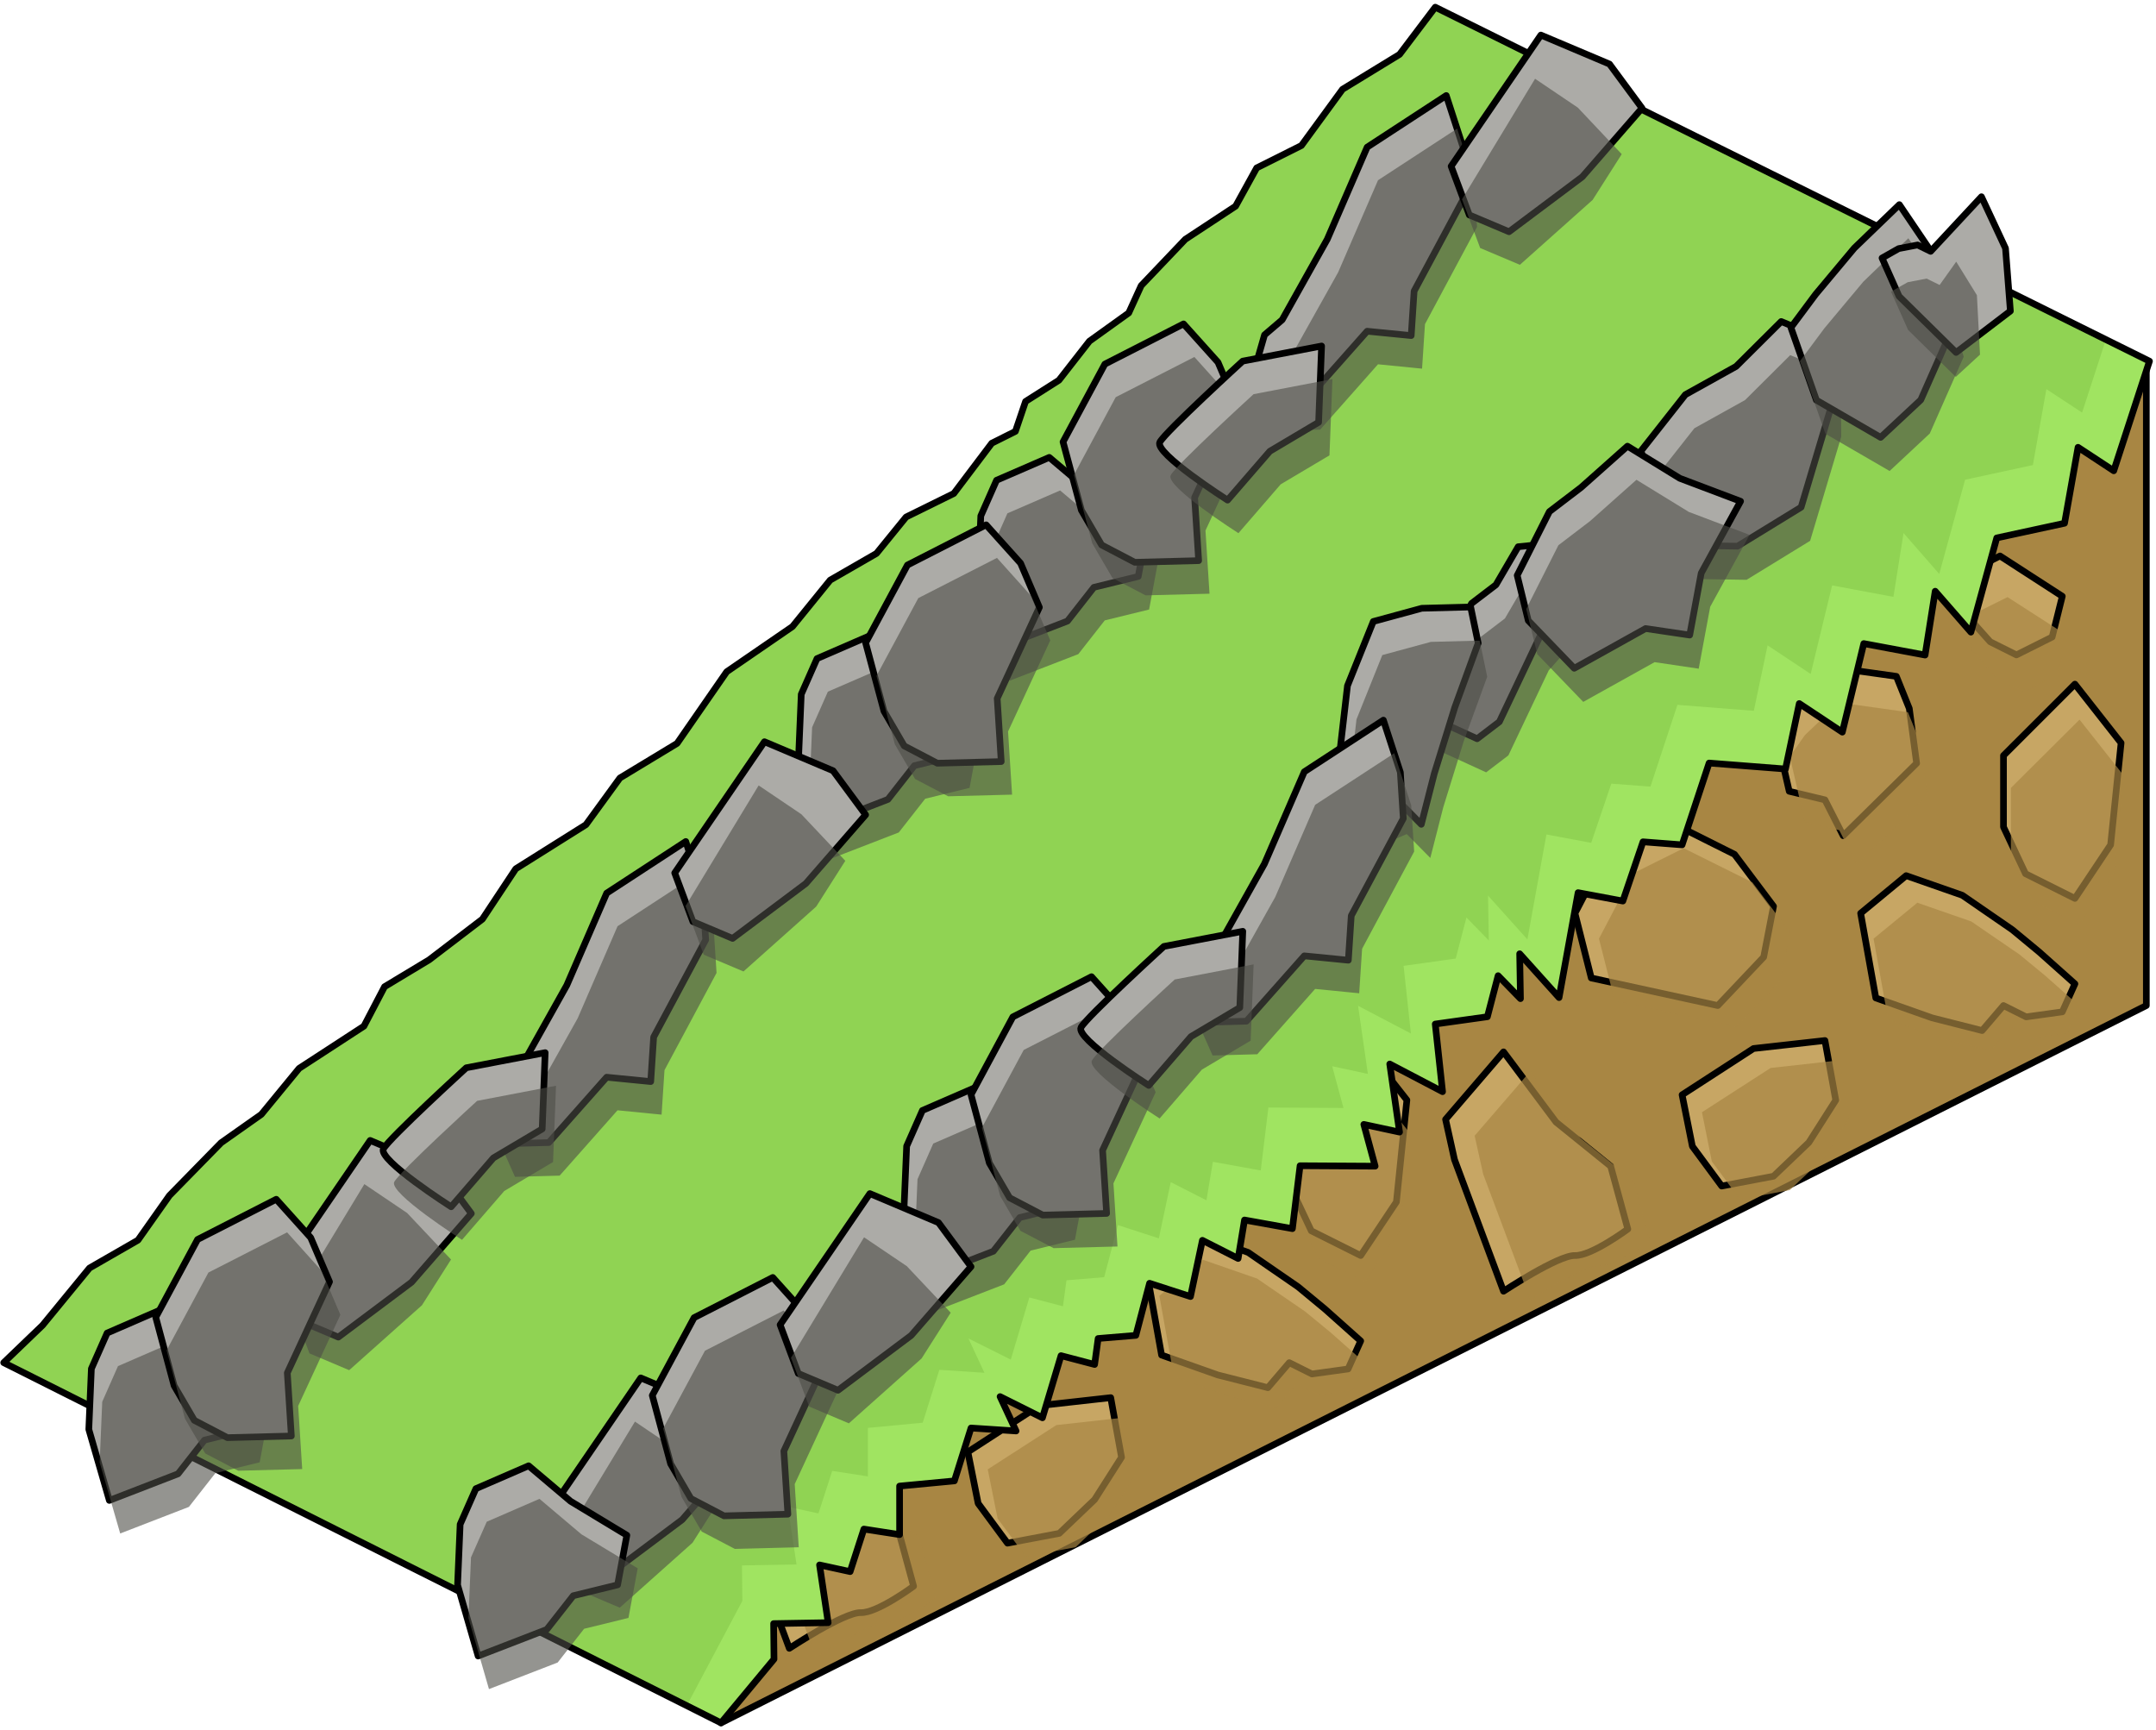 <?xml version="1.0" encoding="UTF-8" standalone="no"?><!DOCTYPE svg PUBLIC "-//W3C//DTD SVG 1.1//EN" "http://www.w3.org/Graphics/SVG/1.1/DTD/svg11.dtd"><svg width="100%" height="100%" viewBox="0 0 324 260" version="1.1" xmlns="http://www.w3.org/2000/svg" xmlns:xlink="http://www.w3.org/1999/xlink" xml:space="preserve" xmlns:serif="http://www.serif.com/" style="fill-rule:evenodd;clip-rule:evenodd;stroke-linecap:round;stroke-linejoin:round;stroke-miterlimit:1.5;"><g id="Grass_Ramp_RightUp_low-angle2"><g><path d="M322.547,54.511l0,96.598l-214.192,107.802l-17.577,-19.757l124.438,-130.978l107.331,-53.665Z" style="fill:#a88643;stroke:#000;stroke-width:1px;"/><path d="M311.814,102.81l6.94,8.837l-1.573,15.312l-5.367,8.05l-7.424,-3.712l-3.309,-7.021l0,-10.733l10.733,-10.733" style="fill:#c7a664;stroke:#000;stroke-width:1px;"/><path d="M300.559,83.549l9.359,6.054l-1.526,6.129l-5.367,2.684l-3.942,-1.972l-4.19,-4.696l0.429,-5.581l5.237,-2.618Z" style="fill:#c7a664;stroke:#000;stroke-width:1px;"/><path d="M268.882,105.237l5.366,-5.11l10.733,1.511l1.945,4.827l1.1,8.239l-11.034,10.883l-2.744,-5.39l-5.366,-1.287l-2.362,-10.291l2.362,-3.382" style="fill:#c7a664;stroke:#000;stroke-width:1px;"/><path d="M286.455,131.589l-6.84,5.652l2.278,12.729l8.455,2.989l7.519,1.909l3.214,-3.759l3.402,1.701l5.435,-0.753l1.896,-4.211l-5.366,-4.787l-4.042,-3.345l-7.513,-5.176l-8.438,-2.949Z" style="fill:#c7a664;stroke:#000;stroke-width:1px;"/><path d="M249.926,123.021l-7.877,3.938l-5.367,10.282l2.452,9.727l19.014,4.141l6.893,-7.287l1.479,-7.632l-5.86,-7.803l-10.734,-5.366Z" style="fill:#c7a664;stroke:#000;stroke-width:1px;"/><path d="M225.949,158.072l-8.709,10.148l1.337,6.036l7.372,19.785c0,0 8.247,-5.443 10.733,-5.366c2.486,0.076 7.943,-3.971 7.943,-3.971l-2.576,-9.446l-8.208,-6.629l-7.892,-10.557Z" style="fill:#c7a664;stroke:#000;stroke-width:1px;"/><path d="M274.248,156.368l-10.733,1.199l-10.733,6.958l1.544,7.736l4.409,5.974l7.785,-1.474l5.306,-5.072l4.047,-6.351l-1.625,-8.97" style="fill:#c7a664;stroke:#000;stroke-width:1px;"/><path d="M217.24,125.288l8.709,6.931l10.733,-4.854l5.367,-14.553l-14.73,-3.951l-6.736,5.466l-3.343,10.961" style="fill:#c7a664;stroke:#000;stroke-width:1px;"/><path d="M229.973,160.973l-8.371,9.701l1.286,5.77l7.085,18.914c0,0 7.928,-5.203 10.317,-5.13c2.39,0.073 7.635,-3.797 7.635,-3.797l-2.476,-9.029l-7.889,-6.337l-7.587,-10.092Zm46.427,-1.63l-10.317,1.147l-10.317,6.651l1.484,7.395l4.238,5.712l7.483,-1.41l5.101,-4.848l3.889,-6.072l-1.561,-8.575Zm11.734,-23.688l-6.576,5.403l2.19,12.169l8.127,2.858l7.228,1.825l3.09,-3.594l3.269,1.626l5.225,-0.72l1.823,-4.025l-5.159,-4.577l-3.885,-3.198l-7.221,-4.948l-8.111,-2.819Zm-35.113,-8.191l-7.572,3.765l-5.159,9.829l2.357,9.299l18.277,3.959l6.626,-6.966l1.421,-7.296l-5.633,-7.46l-10.317,-5.13Zm59.489,-19.321l6.671,8.448l-1.513,14.638l-5.158,7.696l-7.137,-3.549l-3.18,-6.712l0,-10.26l10.317,-10.261Zm-90.908,21.488l3.213,-10.478l6.475,-5.225l14.159,3.776l-5.159,13.913l-10.317,4.64l-8.371,-6.626Zm49.639,-19.168l5.159,-4.885l10.317,1.445l1.869,4.615l1.058,7.875l-10.606,10.405l-2.638,-5.153l-5.159,-1.231l-2.27,-9.838l2.27,-3.233Zm30.45,-20.733l8.996,5.787l-1.467,5.86l-5.158,2.565l-3.79,-1.884l-4.027,-4.49l0.412,-5.335l5.034,-2.503Z" style="fill:#a88643;fill-opacity:0.7;"/><g><path d="M204.483,156.475l6.94,8.837l-1.574,15.313l-5.366,8.05l-7.425,-3.712l-3.308,-7.021l0,-10.733l10.733,-10.734" style="fill:#c7a664;stroke:#000;stroke-width:1px;"/><path d="M193.228,137.215l9.358,6.054l-1.525,6.129l-5.367,2.683l-3.942,-1.971l-4.19,-4.696l0.429,-5.581l5.237,-2.618Z" style="fill:#c7a664;stroke:#000;stroke-width:1px;"/><path d="M161.55,158.902l5.367,-5.11l10.733,1.512l1.944,4.827l1.101,8.238l-11.034,10.884l-2.744,-5.39l-5.367,-1.288l-2.362,-10.291l2.362,-3.382" style="fill:#c7a664;stroke:#000;stroke-width:1px;"/><path d="M179.124,185.255l-6.841,5.652l2.278,12.729l8.456,2.989l7.519,1.909l3.214,-3.759l3.402,1.7l5.434,-0.752l1.897,-4.211l-5.367,-4.787l-4.042,-3.346l-7.512,-5.176l-8.438,-2.948Z" style="fill:#c7a664;stroke:#000;stroke-width:1px;"/><path d="M142.595,176.686l-7.877,3.939l-5.367,10.282l2.451,9.727l19.015,4.141l6.893,-7.287l1.478,-7.632l-5.86,-7.803l-10.733,-5.367Z" style="fill:#c7a664;stroke:#000;stroke-width:1px;"/><path d="M118.618,211.738l-8.71,10.148l1.338,6.036l7.372,19.785c0,0 8.247,-5.443 10.733,-5.367c2.486,0.077 7.942,-3.971 7.942,-3.971l-2.575,-9.445l-8.208,-6.629l-7.892,-10.557Z" style="fill:#c7a664;stroke:#000;stroke-width:1px;"/><path d="M166.917,210.034l-10.733,1.199l-10.733,6.958l1.543,7.735l4.41,5.975l7.784,-1.475l5.307,-5.071l4.046,-6.352l-1.624,-8.969" style="fill:#c7a664;stroke:#000;stroke-width:1px;"/><path d="M109.908,178.954l8.71,6.93l10.733,-4.854l5.367,-14.553l-14.731,-3.95l-6.736,5.465l-3.343,10.962" style="fill:#c7a664;stroke:#000;stroke-width:1px;"/><path d="M122.642,214.638l-8.372,9.702l1.286,5.769l7.086,18.915c0,0 7.928,-5.204 10.317,-5.131c2.39,0.074 7.635,-3.796 7.635,-3.796l-2.476,-9.029l-7.89,-6.338l-7.586,-10.092Zm46.427,-1.629l-10.317,1.146l-10.317,6.652l1.484,7.395l4.238,5.711l7.483,-1.409l5.101,-4.848l3.889,-6.072l-1.561,-8.575Zm11.733,-23.688l-6.575,5.403l2.19,12.168l8.127,2.858l7.228,1.825l3.089,-3.594l3.27,1.626l5.224,-0.719l1.823,-4.026l-5.158,-4.576l-3.886,-3.198l-7.22,-4.948l-8.112,-2.819Zm-35.112,-8.191l-7.572,3.765l-5.159,9.829l2.357,9.299l18.277,3.958l6.626,-6.966l1.421,-7.296l-5.633,-7.459l-10.317,-5.13Zm59.488,-19.321l6.671,8.447l-1.512,14.639l-5.159,7.695l-7.136,-3.548l-3.181,-6.712l0,-10.261l10.317,-10.26Zm-90.908,21.488l3.214,-10.479l6.475,-5.224l14.159,3.776l-5.159,13.912l-10.317,4.641l-8.372,-6.626Zm49.64,-19.169l5.159,-4.885l10.317,1.446l1.869,4.614l1.058,7.876l-10.606,10.404l-2.638,-5.153l-5.159,-1.231l-2.27,-9.837l2.27,-3.234Zm30.449,-20.732l8.996,5.787l-1.466,5.86l-5.159,2.565l-3.789,-1.885l-4.027,-4.489l0.412,-5.335l5.033,-2.503Z" style="fill:#a88643;fill-opacity:0.7;"/></g></g><path d="M323.018,54.275l-5.367,16.472l-5.366,-3.527l-2.029,11.413l-10.188,2.204l-3.883,14.158l-5.367,-6.148l-1.52,9.592l-9.213,-1.723l-3.223,13.307l-6.471,-4.296l-2.074,9.836l-11.476,-0.896l-2.113,6.398l-1.946,5.894l-5.877,-0.452l-3.024,8.898l-6.728,-1.259l-2.861,15.768l-5.918,-6.584l0.118,6.743l-3.36,-3.451l-1.61,6.171l-7.835,1.097l1.098,10.164l-7.938,-4.159l1.473,10.232l-5.367,-1.155l1.699,6.276l-11.281,-0.067l-1.151,9.454l-7.198,-1.298l-0.96,5.781l-5.367,-2.725l-1.792,8.447l-6.149,-1.994l-2.062,7.828l-5.667,0.471l-0.53,3.904l-5.048,-1.326l-2.793,9.337l-6.366,-3.184l2.404,5.165l-6.771,-0.445l-2.5,7.947l-8.233,0.779l0,7.291l-5.366,-0.828l-2.067,6.391l-4.596,-1.002l1.296,8.675l-8.197,0.142l0.058,5.338l-7.961,9.582l-107.802,-54.136l5.838,-5.613l7.061,-8.608l7.278,-4.186l4.73,-6.706l7.763,-7.931l6.048,-4.264l5.679,-6.917l9.74,-6.344l3.097,-5.928l6.699,-4.036l8.008,-6.119l5.015,-7.568l10.543,-6.625l5.107,-7.017l8.591,-5.199l7.46,-10.77l9.878,-6.783l5.669,-6.986l6.957,-4.006l4.454,-5.478l7.165,-3.528l5.71,-7.562l3.549,-1.774l1.526,-4.5l5.016,-3.187l4.582,-5.871l5.907,-4.242l1.873,-4.106l6.625,-6.958l7.56,-4.977l3.173,-5.756l6.722,-3.361l6.176,-8.455l8.568,-5.236l5.367,-7.098l107.331,53.195Z" style="fill:#b4e164;"/><clipPath id="_clip1"><path d="M323.018,54.275l-5.367,16.472l-5.366,-3.527l-2.029,11.413l-10.188,2.204l-3.883,14.158l-5.367,-6.148l-1.52,9.592l-9.213,-1.723l-3.223,13.307l-6.471,-4.296l-2.074,9.836l-11.476,-0.896l-2.113,6.398l-1.946,5.894l-5.877,-0.452l-3.024,8.898l-6.728,-1.259l-2.861,15.768l-5.918,-6.584l0.118,6.743l-3.36,-3.451l-1.61,6.171l-7.835,1.097l1.098,10.164l-7.938,-4.159l1.473,10.232l-5.367,-1.155l1.699,6.276l-11.281,-0.067l-1.151,9.454l-7.198,-1.298l-0.96,5.781l-5.367,-2.725l-1.792,8.447l-6.149,-1.994l-2.062,7.828l-5.667,0.471l-0.53,3.904l-5.048,-1.326l-2.793,9.337l-6.366,-3.184l2.404,5.165l-6.771,-0.445l-2.5,7.947l-8.233,0.779l0,7.291l-5.366,-0.828l-2.067,6.391l-4.596,-1.002l1.296,8.675l-8.197,0.142l0.058,5.338l-7.961,9.582l-107.802,-54.136l5.838,-5.613l7.061,-8.608l7.278,-4.186l4.73,-6.706l7.763,-7.931l6.048,-4.264l5.679,-6.917l9.74,-6.344l3.097,-5.928l6.699,-4.036l8.008,-6.119l5.015,-7.568l10.543,-6.625l5.107,-7.017l8.591,-5.199l7.46,-10.77l9.878,-6.783l5.669,-6.986l6.957,-4.006l4.454,-5.478l7.165,-3.528l5.71,-7.562l3.549,-1.774l1.526,-4.5l5.016,-3.187l4.582,-5.871l5.907,-4.242l1.873,-4.106l6.625,-6.958l7.56,-4.977l3.173,-5.756l6.722,-3.361l6.176,-8.455l8.568,-5.236l5.367,-7.098l107.331,53.195Z"/></clipPath><g clip-path="url(#_clip1)"><path d="M204.953,176.008l142.424,-119.815l-142.424,-71.212l-222.313,226.936l125.715,52.125l96.598,-88.034Z" style="fill:#2ff750;fill-opacity:0.15;"/><path d="M318.259,45.529l-5.367,16.472l-5.366,-3.527l-2.029,11.412l-10.188,2.205l-3.883,14.158l-5.367,-6.148l-1.52,9.592l-9.213,-1.723l-3.223,13.307l-6.471,-4.296l-2.074,9.836l-11.476,-0.896l-4.059,12.292l-5.877,-0.452l-3.024,8.898l-6.728,-1.259l-2.861,15.768l-5.918,-6.584l0.118,6.743l-3.36,-3.451l-1.61,6.171l-7.835,1.097l1.098,10.164l-7.938,-4.159l1.473,10.232l-5.367,-1.155l1.699,6.276l-11.281,-0.067l-1.151,9.454l-7.198,-1.298l-0.96,5.781l-5.367,-2.725l-1.792,8.447l-6.149,-1.994l-2.062,7.828l-5.667,0.471l-0.53,3.904l-5.048,-1.326l-2.793,9.337l-6.366,-3.184l2.404,5.165l-6.771,-0.445l-2.5,7.947l-8.233,0.779l0,7.291l-5.366,-0.828l-2.067,6.391l-4.596,-1.002l1.296,8.675l-8.197,0.142l0.058,5.338l-10.098,19.011l-118.535,-50.484l228.004,-216.776l107.331,53.195Z" style="fill:#62a02a;fill-opacity:0.25;"/></g><path d="M323.018,54.275l-5.367,16.472l-5.366,-3.527l-2.029,11.413l-10.188,2.204l-3.883,14.158l-5.367,-6.148l-1.52,9.592l-9.213,-1.723l-3.223,13.307l-6.471,-4.296l-2.074,9.836l-11.476,-0.896l-2.113,6.398l-1.946,5.894l-5.877,-0.452l-3.024,8.898l-6.728,-1.259l-2.861,15.768l-5.918,-6.584l0.118,6.743l-3.36,-3.451l-1.61,6.171l-7.835,1.097l1.098,10.164l-7.938,-4.159l1.473,10.232l-5.367,-1.155l1.699,6.276l-11.281,-0.067l-1.151,9.454l-7.198,-1.298l-0.96,5.781l-5.367,-2.725l-1.792,8.447l-6.149,-1.994l-2.062,7.828l-5.667,0.471l-0.53,3.904l-5.048,-1.326l-2.793,9.337l-6.366,-3.184l2.404,5.165l-6.771,-0.445l-2.5,7.947l-8.233,0.779l0,7.291l-5.366,-0.828l-2.067,6.391l-4.596,-1.002l1.296,8.675l-8.197,0.142l0.058,5.338l-7.961,9.582l-107.802,-54.136l5.838,-5.613l7.061,-8.608l7.278,-4.186l4.73,-6.706l7.763,-7.931l6.048,-4.264l5.679,-6.917l9.74,-6.344l3.097,-5.928l6.699,-4.036l8.008,-6.119l5.015,-7.568l10.543,-6.625l5.107,-7.017l8.591,-5.199l7.46,-10.77l9.878,-6.783l5.669,-6.986l6.957,-4.006l4.454,-5.478l7.165,-3.528l5.71,-7.562l3.549,-1.774l1.526,-4.5l5.016,-3.187l4.582,-5.871l5.907,-4.242l1.873,-4.106l6.625,-6.958l7.56,-4.977l3.173,-5.756l6.722,-3.361l6.176,-8.455l8.568,-5.236l5.367,-7.098l107.331,53.195Z" style="fill:none;stroke:#000;stroke-width:1px;"/><g><g><path d="M275.342,60.582l-0.075,-9.126l-7.588,-3.14l-6.783,6.749l-7.62,4.239l-6.676,8.476l4.917,14.15l9.601,0.149l9.552,-5.858l4.672,-15.639Z" style="fill:#acaba7;stroke:#000;stroke-width:1px;"/><path d="M276.696,65.634l-0.075,-9.126l-7.588,-3.14l-6.783,6.749l-7.62,4.239l-6.676,8.475l4.916,14.151l9.602,0.149l9.552,-5.858l4.672,-15.639Z" style="fill:#4e4d47;fill-opacity:0.6;"/><path d="M269.134,49.222l3.836,10.914l9.646,5.592l6.036,-5.634l5.096,-11.538l-2.927,-9.841l-5.389,-7.964l-6.766,6.525l-5.827,6.968l-3.705,4.978" style="fill:#acaba7;stroke:#000;stroke-width:1px;"/><path d="M270.488,54.274l3.835,10.913l9.646,5.592l6.036,-5.634l5.096,-11.537l-2.927,-9.842l-5.388,-7.964l-6.766,6.526l-5.827,6.968l-3.705,4.978" style="fill:#4e4d47;fill-opacity:0.6;"/><path d="M282.828,38.775l2.559,5.746l8.572,8.444l8.157,-6.223l-0.733,-9.435l-3.613,-7.745l-7.638,8.21l-1.959,-0.96l-2.845,0.546l-2.5,1.417Z" style="fill:#acaba7;stroke:#000;stroke-width:1px;"/><path d="M284.181,43.827l2.56,5.746l7.168,7.067l3.644,-3.35l-0.467,-8.931l-3.109,-5.034l-2.492,3.499l-1.959,-0.96l-2.844,0.546l-2.501,1.417Z" style="fill:#4e4d47;fill-opacity:0.6;"/><path d="M225.323,108.467l6.063,-12.77l6.416,-7.211l-0.028,-3.394l-0.034,-4.21l-4.794,0.794l-4.796,0.484l-3.347,5.728l-3.66,2.792l-2.484,4.759l-4.708,11.244l1.808,1.478l6.224,2.854l3.34,-2.548Z" style="fill:#acaba7;stroke:#000;stroke-width:1px;"/><path d="M226.677,113.518l6.062,-12.77l6.417,-7.21l-0.016,-1.856l-0.012,-1.538l-0.035,-4.211l-4.793,0.794l-4.797,0.485l-3.346,5.728l-3.66,2.792l-2.485,4.759l-4.708,11.243l1.808,1.478l6.225,2.854l3.34,-2.548Z" style="fill:#4e4d47;fill-opacity:0.6;"/><path d="M202.497,103.049l3.881,-9.657l7.288,-1.984l7.344,-0.191l1.13,5.432l-3.513,9.647l-3.09,9.973l-1.946,7.607l-3.543,-3.589l-3.391,1.475l-4.535,-1.449l-1.266,-3.041l1.641,-14.223" style="fill:#acaba7;stroke:#000;stroke-width:1px;"/><path d="M203.851,108.101l3.88,-9.658l7.289,-1.983l7.344,-0.191l1.13,5.432l-3.513,9.647l-3.091,9.973l-1.945,7.607l-3.544,-3.589l-3.391,1.474l-4.534,-1.448l-1.266,-3.041l1.641,-14.223" style="fill:#4e4d47;fill-opacity:0.6;"/><path d="M237.61,73.244l6.961,-6.196l7.867,4.829l9.132,3.453l-5.915,10.794l-1.73,9.311l-6.628,-0.981l-10.725,5.972l-6.908,-7.171l-1.662,-6.79l4.838,-9.581l4.77,-3.64Z" style="fill:#acaba7;stroke:#000;stroke-width:1px;"/><path d="M238.964,78.296l6.961,-6.196l7.866,4.828l9.132,3.454l-5.915,10.794l-1.73,9.311l-6.628,-0.981l-10.725,5.972l-6.907,-7.171l-1.662,-6.79l4.837,-9.582l4.771,-3.639Z" style="fill:#4e4d47;fill-opacity:0.6;"/><path d="M136.249,172.237l-0.386,9.111l3.086,10.681l10.324,-3.994l3.973,-5.069l6.665,-1.633l1.389,-7.457l-8.453,-5.104l-6.308,-5.332l-7.923,3.437l-2.367,5.36Z" style="fill:#acaba7;stroke:#000;stroke-width:1px;"/><path d="M137.881,177.205l-0.386,9.112l3.086,10.681l10.324,-3.994l3.973,-5.069l6.665,-1.633l1.389,-7.457l-8.453,-5.105l-6.308,-5.331l-7.924,3.437l-2.366,5.359Z" style="fill:#4e4d47;fill-opacity:0.6;"/><path d="M145.923,164.503l6.284,-11.686l11.823,-6.042l5.178,5.764l2.828,6.632l-6.341,13.689l0.606,9.489l-9.603,0.248l-4.976,-2.602l-3.042,-5.219l-2.757,-10.273Z" style="fill:#acaba7;stroke:#000;stroke-width:1px;"/><path d="M147.555,169.472l6.284,-11.686l11.823,-6.042l5.178,5.764l2.828,6.632l-6.341,13.689l0.606,9.489l-9.604,0.248l-4.975,-2.602l-3.042,-5.22l-2.757,-10.272Z" style="fill:#4e4d47;fill-opacity:0.6;"/><path d="M82.807,226.785l2.731,7.316l5.969,2.522l11.005,-8.248l8.984,-10.326l-4.89,-6.623l-10.314,-4.359l-13.485,19.718Z" style="fill:#acaba7;stroke:#000;stroke-width:1px;"/><path d="M84.439,231.753l2.731,7.316l5.969,2.523l10.933,-9.753l4.371,-6.875l-6.595,-6.992l-6.428,-4.338l-10.981,18.119Z" style="fill:#4e4d47;fill-opacity:0.6;"/><path d="M69.149,229.069l-0.386,9.112l3.087,10.681l10.324,-3.994l3.973,-5.069l6.664,-1.633l1.39,-7.457l-8.454,-5.104l-6.307,-5.332l-7.924,3.437l-2.367,5.359Z" style="fill:#acaba7;stroke:#000;stroke-width:1px;"/><path d="M70.781,234.038l-0.386,9.112l3.087,10.681l10.324,-3.995l3.973,-5.069l6.664,-1.632l1.39,-7.457l-8.454,-5.105l-6.307,-5.331l-7.924,3.437l-2.367,5.359Z" style="fill:#4e4d47;fill-opacity:0.6;"/><path d="M98.024,209.7l6.284,-11.686l11.823,-6.042l5.178,5.764l2.828,6.632l-6.34,13.689l0.605,9.489l-9.603,0.248l-4.976,-2.602l-3.042,-5.22l-2.757,-10.272Z" style="fill:#acaba7;stroke:#000;stroke-width:1px;"/><path d="M99.656,214.668l6.284,-11.686l11.823,-6.042l5.178,5.764l2.828,6.633l-6.341,13.688l0.606,9.49l-9.603,0.248l-4.976,-2.603l-3.042,-5.219l-2.757,-10.273Z" style="fill:#4e4d47;fill-opacity:0.6;"/><path d="M190.015,129.816l5.992,-13.836l11.886,-7.76l2.548,7.829l0.444,6.95l-7.821,14.608l-0.439,6.689l-6.622,-0.654l-8.695,9.818l-6.713,0.185l-1.66,-3.727l1.648,-5.724l2.652,-2.267l6.78,-12.111" style="fill:#acaba7;stroke:#000;stroke-width:1px;"/><path d="M191.647,134.785l5.992,-13.836l11.886,-7.76l2.548,7.829l0.444,6.95l-7.822,14.608l-0.438,6.689l-6.622,-0.654l-8.695,9.817l-6.713,0.186l-1.66,-3.727l1.647,-5.724l2.652,-2.267l6.781,-12.111" style="fill:#4e4d47;fill-opacity:0.6;"/><path d="M162.456,154.395c0.916,-1.64 12.45,-12.17 12.45,-12.17l11.856,-2.272l-0.448,11.464l-7.333,4.356l-6.349,7.339c0,0 -11.093,-7.077 -10.176,-8.717Z" style="fill:#acaba7;stroke:#000;stroke-width:1px;"/><path d="M164.088,159.364c0.916,-1.641 12.449,-12.17 12.449,-12.17l11.857,-2.272l-0.448,11.464l-7.334,4.356l-6.348,7.339c0,0 -11.093,-7.077 -10.176,-8.717Z" style="fill:#4e4d47;fill-opacity:0.6;"/><path d="M117.233,199.085l2.731,7.316l5.969,2.523l11.005,-8.249l8.985,-10.325l-4.891,-6.623l-10.314,-4.359l-13.485,19.717Z" style="fill:#acaba7;stroke:#000;stroke-width:1px;"/><path d="M118.865,204.054l2.731,7.316l5.969,2.523l10.933,-9.753l4.371,-6.875l-6.595,-6.992l-6.427,-4.338l-10.982,18.119Z" style="fill:#4e4d47;fill-opacity:0.6;"/></g><g><path d="M147.392,77.531l-0.386,9.112l3.087,10.681l10.324,-3.994l3.972,-5.069l6.665,-1.633l1.389,-7.457l-8.453,-5.104l-6.308,-5.332l-7.923,3.437l-2.367,5.359Z" style="fill:#acaba7;stroke:#000;stroke-width:1px;"/><path d="M149.024,82.5l-0.386,9.112l3.087,10.681l10.323,-3.995l3.973,-5.069l6.665,-1.632l1.389,-7.457l-8.453,-5.105l-6.308,-5.331l-7.923,3.437l-2.367,5.359Z" style="fill:#4e4d47;fill-opacity:0.6;"/><path d="M159.752,66.404l6.284,-11.686l11.824,-6.042l5.177,5.764l2.829,6.632l-6.341,13.689l0.606,9.489l-9.604,0.248l-4.976,-2.602l-3.042,-5.22l-2.757,-10.272Z" style="fill:#acaba7;stroke:#000;stroke-width:1px;"/><path d="M161.384,71.372l6.284,-11.685l11.824,-6.043l5.177,5.765l2.829,6.632l-6.341,13.689l0.606,9.489l-9.604,0.248l-4.976,-2.602l-3.042,-5.22l-2.757,-10.273Z" style="fill:#4e4d47;fill-opacity:0.6;"/><path d="M199.464,35.95l5.991,-13.836l11.886,-7.76l2.548,7.829l0.444,6.949l-7.821,14.608l-0.439,6.69l-6.622,-0.655l-8.694,9.818l-6.714,0.185l-1.66,-3.726l1.648,-5.725l2.652,-2.266l6.781,-12.111" style="fill:#acaba7;stroke:#000;stroke-width:1px;"/><path d="M201.095,40.919l5.992,-13.837l11.886,-7.759l2.548,7.829l0.444,6.949l-7.821,14.608l-0.439,6.69l-6.622,-0.655l-8.695,9.818l-6.713,0.185l-1.66,-3.726l1.648,-5.725l2.652,-2.267l6.78,-12.11" style="fill:#4e4d47;fill-opacity:0.6;"/><path d="M174.3,66.438c0.916,-1.64 12.45,-12.17 12.45,-12.17l11.856,-2.271l-0.447,11.463l-7.334,4.356l-6.349,7.339c0,0 -11.092,-7.077 -10.176,-8.717Z" style="fill:#acaba7;stroke:#000;stroke-width:1px;"/><path d="M175.932,71.407c0.916,-1.64 12.45,-12.17 12.45,-12.17l11.856,-2.272l-0.448,11.464l-7.333,4.356l-6.349,7.339c0,0 -11.093,-7.077 -10.176,-8.717Z" style="fill:#4e4d47;fill-opacity:0.6;"/><path d="M218.074,24.986l2.731,7.316l5.969,2.523l11.005,-8.249l8.984,-10.325l-4.89,-6.623l-10.314,-4.359l-13.485,19.717Z" style="fill:#acaba7;stroke:#000;stroke-width:1px;"/><path d="M219.705,29.955l2.732,7.316l5.968,2.523l10.934,-9.753l4.371,-6.875l-6.595,-6.992l-6.428,-4.338l-10.982,18.119Z" style="fill:#4e4d47;fill-opacity:0.6;"/><path d="M120.41,104.332l-0.386,9.112l3.087,10.681l10.324,-3.994l3.972,-5.069l6.665,-1.633l1.389,-7.457l-8.453,-5.105l-6.308,-5.331l-7.923,3.437l-2.367,5.359Z" style="fill:#acaba7;stroke:#000;stroke-width:1px;"/><path d="M122.042,109.301l-0.386,9.112l3.087,10.681l10.323,-3.995l3.973,-5.069l6.665,-1.632l1.389,-7.457l-8.453,-5.105l-6.308,-5.331l-7.923,3.437l-2.367,5.359Z" style="fill:#4e4d47;fill-opacity:0.6;"/><path d="M130.084,96.599l6.284,-11.686l11.823,-6.042l5.178,5.764l2.828,6.632l-6.34,13.689l0.605,9.489l-9.603,0.248l-4.976,-2.602l-3.042,-5.22l-2.757,-10.272Z" style="fill:#acaba7;stroke:#000;stroke-width:1px;"/><path d="M131.716,101.567l6.284,-11.686l11.823,-6.042l5.178,5.765l2.828,6.632l-6.34,13.689l0.605,9.489l-9.603,0.248l-4.976,-2.602l-3.042,-5.22l-2.757,-10.273Z" style="fill:#4e4d47;fill-opacity:0.6;"/><path d="M42.143,191.096l2.731,7.316l5.969,2.523l11.005,-8.249l8.984,-10.326l-4.89,-6.622l-10.314,-4.359l-13.485,19.717Z" style="fill:#acaba7;stroke:#000;stroke-width:1px;"/><path d="M43.774,196.065l2.732,7.316l5.968,2.523l10.934,-9.753l4.371,-6.875l-6.595,-6.992l-6.428,-4.339l-10.982,18.12Z" style="fill:#4e4d47;fill-opacity:0.6;"/><path d="M13.731,205.684l-0.386,9.112l3.086,10.681l10.324,-3.995l3.973,-5.069l6.665,-1.632l1.389,-7.457l-8.453,-5.105l-6.308,-5.331l-7.923,3.437l-2.367,5.359Z" style="fill:#acaba7;stroke:#000;stroke-width:1px;"/><path d="M15.363,210.653l-0.386,9.111l3.086,10.681l10.324,-3.994l3.973,-5.069l6.664,-1.632l1.39,-7.457l-8.453,-5.105l-6.308,-5.331l-7.924,3.437l-2.366,5.359Z" style="fill:#4e4d47;fill-opacity:0.6;"/><path d="M23.405,197.951l6.284,-11.686l11.823,-6.042l5.178,5.764l2.828,6.632l-6.341,13.689l0.606,9.489l-9.603,0.248l-4.976,-2.602l-3.042,-5.22l-2.757,-10.272Z" style="fill:#acaba7;stroke:#000;stroke-width:1px;"/><path d="M25.037,202.919l6.284,-11.686l11.823,-6.042l5.178,5.764l2.828,6.633l-6.341,13.688l0.606,9.49l-9.604,0.248l-4.975,-2.603l-3.043,-5.219l-2.756,-10.273Z" style="fill:#4e4d47;fill-opacity:0.6;"/><path d="M85.18,148.054l5.992,-13.836l11.886,-7.76l2.548,7.829l0.444,6.95l-7.821,14.608l-0.439,6.689l-6.622,-0.654l-8.695,9.817l-6.713,0.186l-1.66,-3.727l1.647,-5.724l2.653,-2.267l6.78,-12.111" style="fill:#acaba7;stroke:#000;stroke-width:1px;"/><path d="M86.812,153.023l5.992,-13.836l11.886,-7.76l2.548,7.829l0.444,6.95l-7.822,14.608l-0.438,6.689l-6.622,-0.654l-8.695,9.817l-6.713,0.186l-1.66,-3.727l1.647,-5.724l2.652,-2.267l6.781,-12.111" style="fill:#4e4d47;fill-opacity:0.6;"/><path d="M57.621,172.633c0.916,-1.64 12.45,-12.17 12.45,-12.17l11.856,-2.272l-0.448,11.464l-7.333,4.356l-6.349,7.339c0,0 -11.093,-7.077 -10.176,-8.717Z" style="fill:#acaba7;stroke:#000;stroke-width:1px;"/><path d="M59.252,177.601c0.917,-1.64 12.45,-12.169 12.45,-12.169l11.857,-2.272l-0.448,11.463l-7.334,4.357l-6.348,7.339c0,0 -11.093,-7.077 -10.177,-8.718Z" style="fill:#4e4d47;fill-opacity:0.6;"/><path d="M101.394,131.181l2.731,7.316l5.969,2.523l11.006,-8.249l8.984,-10.326l-4.891,-6.622l-10.314,-4.359l-13.485,19.717Z" style="fill:#acaba7;stroke:#000;stroke-width:1px;"/><path d="M103.026,136.15l2.731,7.316l5.969,2.523l10.934,-9.754l4.37,-6.874l-6.595,-6.992l-6.427,-4.339l-10.982,18.12Z" style="fill:#4e4d47;fill-opacity:0.6;"/></g></g></g></svg>